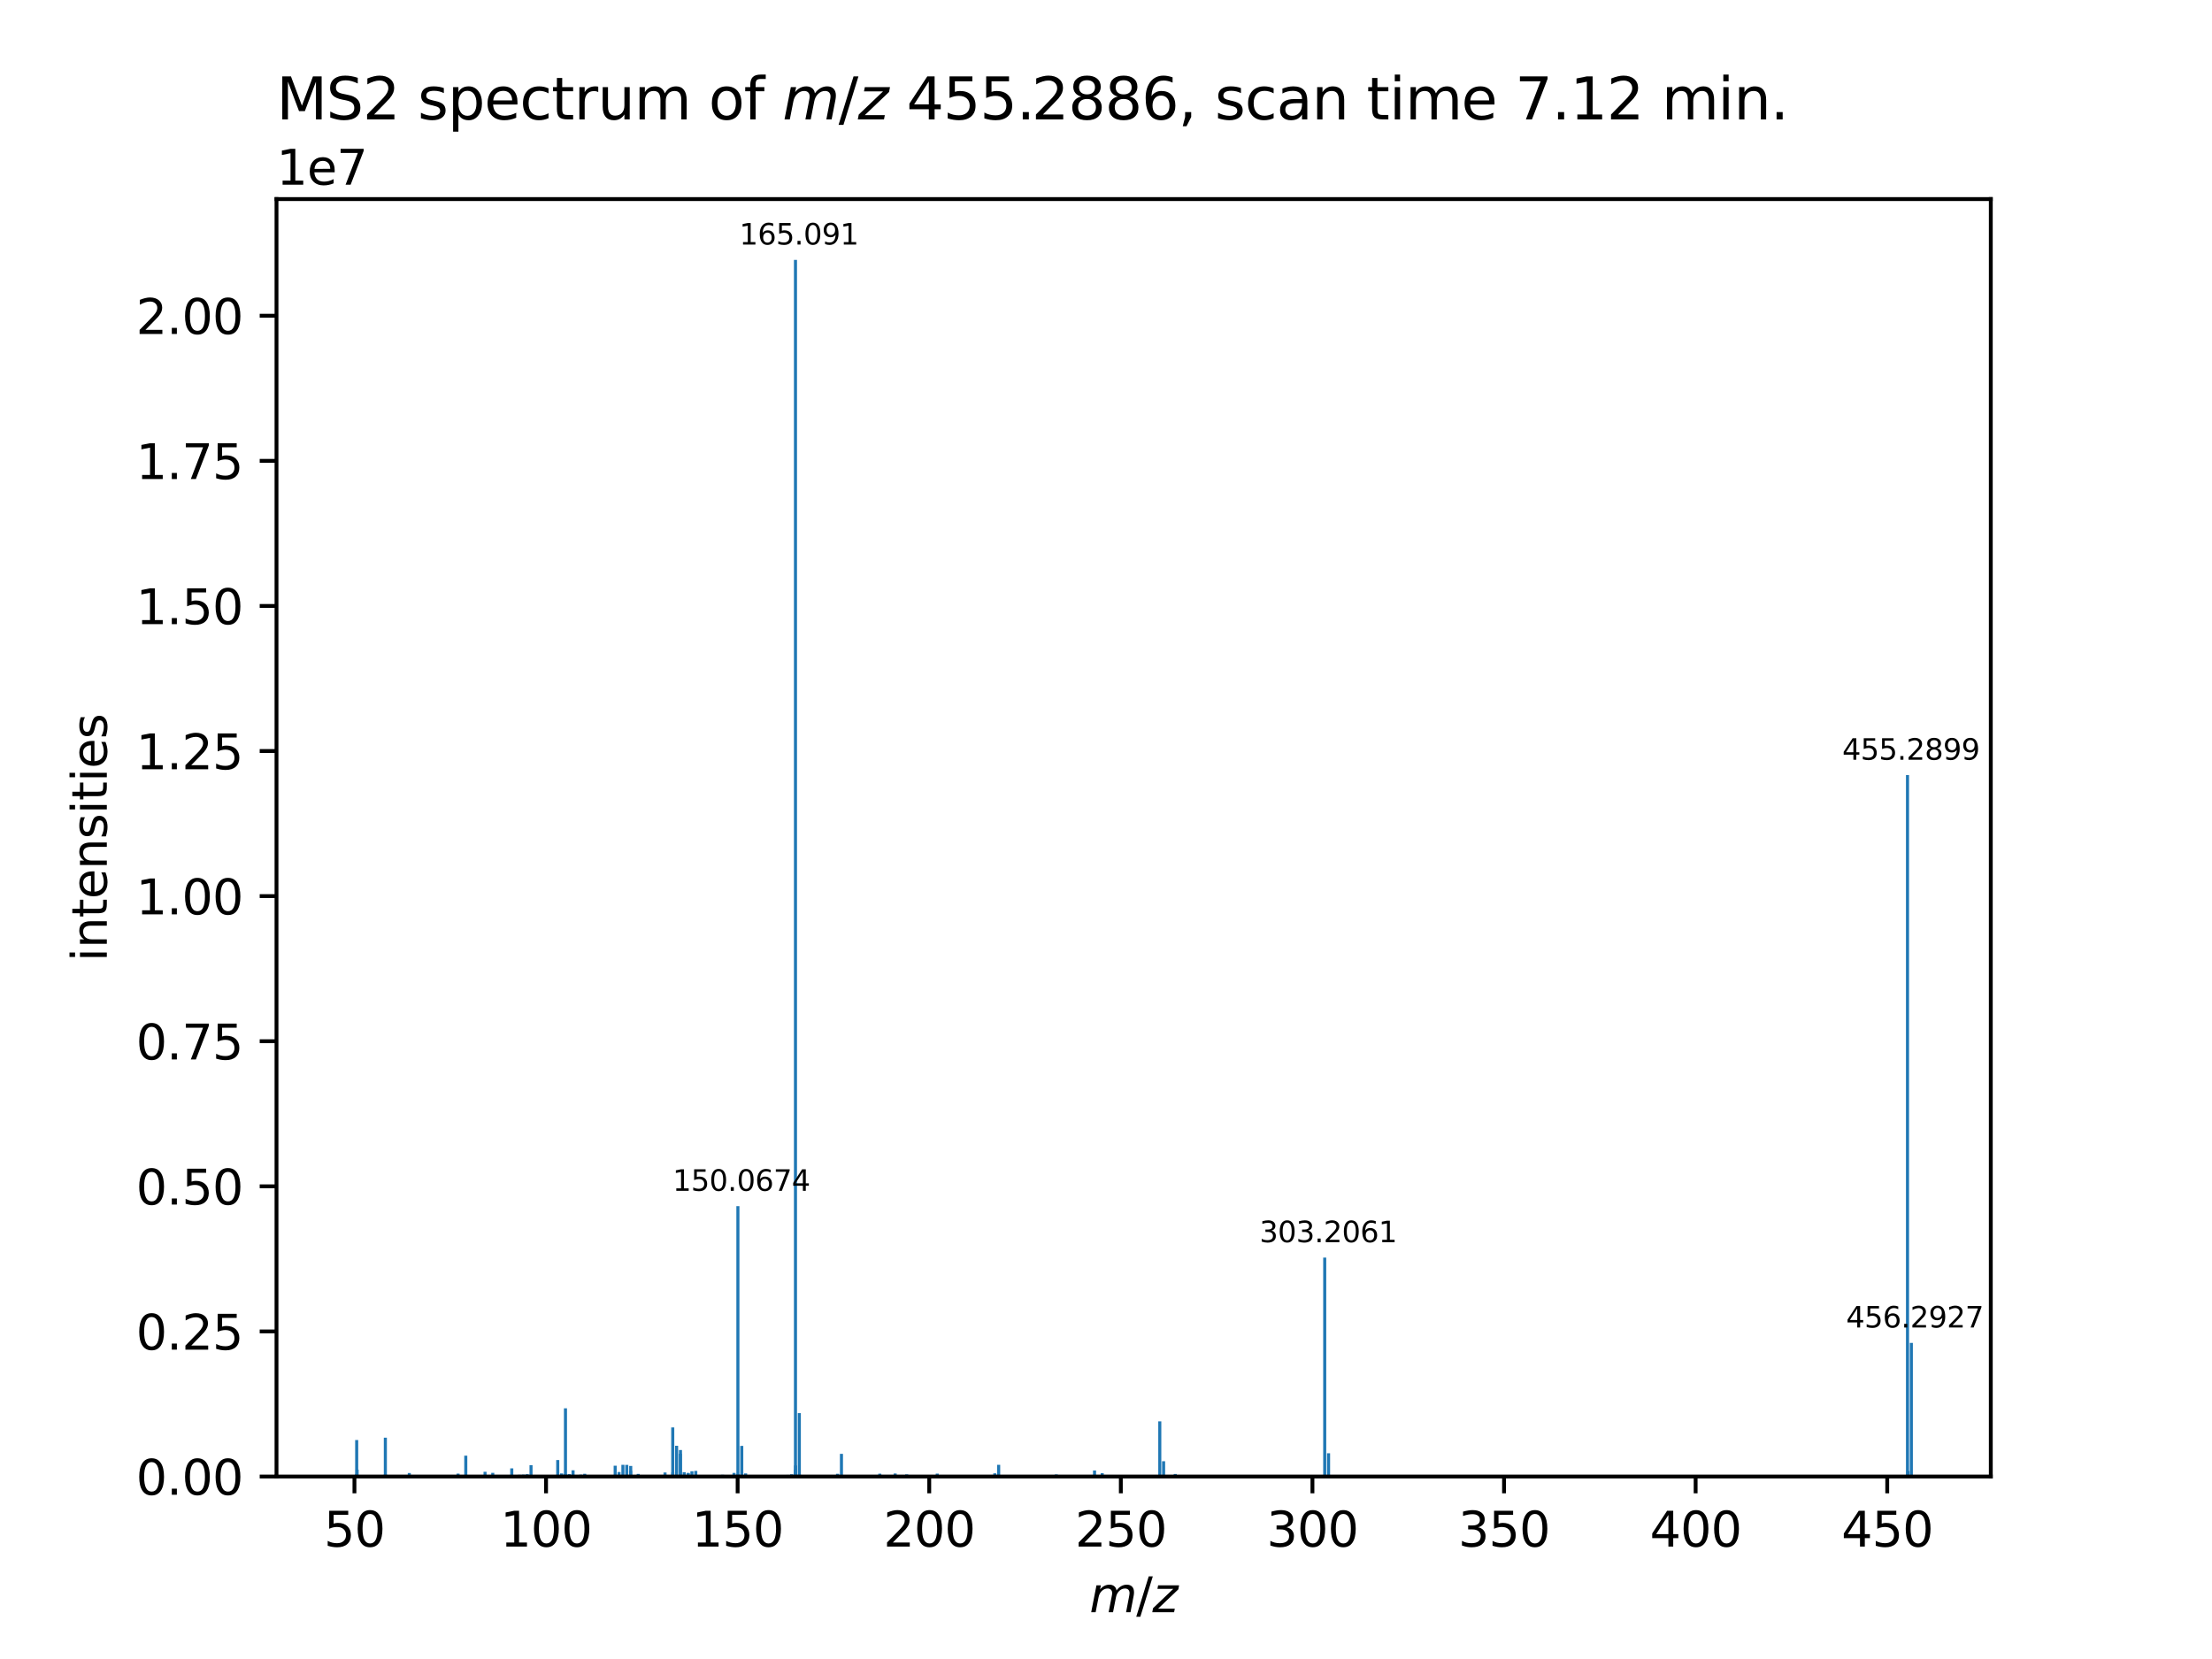 <?xml version="1.0" encoding="utf-8" standalone="no"?>
<!DOCTYPE svg PUBLIC "-//W3C//DTD SVG 1.1//EN"
  "http://www.w3.org/Graphics/SVG/1.1/DTD/svg11.dtd">
<svg xmlns:xlink="http://www.w3.org/1999/xlink" width="460.8pt" height="345.6pt" viewBox="0 0 460.8 345.6" xmlns="http://www.w3.org/2000/svg" version="1.1">
 <defs>
  <style type="text/css">*{stroke-linejoin: round; stroke-linecap: butt}</style>
 </defs>
 <g id="figure_1">
  <g id="patch_1">
   <path d="M 0 345.6 
L 460.8 345.6 
L 460.8 0 
L 0 0 
z
" style="fill: #ffffff"/>
  </g>
  <g id="axes_1">
   <g id="patch_2">
    <path d="M 57.6 307.584 
L 414.72 307.584 
L 414.72 41.472 
L 57.6 41.472 
z
" style="fill: #ffffff"/>
   </g>
   <g id="patch_3">
    <path d="M 73.833 307.584 
L 74.471 307.584 
L 74.471 307.426 
L 73.833 307.426 
z
" clip-path="url(#pb593b4d263)" style="fill: #1f77b4"/>
   </g>
   <g id="patch_4">
    <path d="M 73.984 307.584 
L 74.623 307.584 
L 74.623 307.039 
L 73.984 307.039 
z
" clip-path="url(#pb593b4d263)" style="fill: #1f77b4"/>
   </g>
   <g id="patch_5">
    <path d="M 73.986 307.584 
L 74.625 307.584 
L 74.625 299.986 
L 73.986 299.986 
z
" clip-path="url(#pb593b4d263)" style="fill: #1f77b4"/>
   </g>
   <g id="patch_6">
    <path d="M 74.075 307.584 
L 74.714 307.584 
L 74.714 306.152 
L 74.075 306.152 
z
" clip-path="url(#pb593b4d263)" style="fill: #1f77b4"/>
   </g>
   <g id="patch_7">
    <path d="M 74.335 307.584 
L 74.974 307.584 
L 74.974 307.388 
L 74.335 307.388 
z
" clip-path="url(#pb593b4d263)" style="fill: #1f77b4"/>
   </g>
   <g id="patch_8">
    <path d="M 75.944 307.584 
L 76.582 307.584 
L 76.582 307.42 
L 75.944 307.42 
z
" clip-path="url(#pb593b4d263)" style="fill: #1f77b4"/>
   </g>
   <g id="patch_9">
    <path d="M 77.137 307.584 
L 77.775 307.584 
L 77.775 307.446 
L 77.137 307.446 
z
" clip-path="url(#pb593b4d263)" style="fill: #1f77b4"/>
   </g>
   <g id="patch_10">
    <path d="M 77.238 307.584 
L 77.877 307.584 
L 77.877 307.33 
L 77.238 307.33 
z
" clip-path="url(#pb593b4d263)" style="fill: #1f77b4"/>
   </g>
   <g id="patch_11">
    <path d="M 77.524 307.584 
L 78.162 307.584 
L 78.162 307.373 
L 77.524 307.373 
z
" clip-path="url(#pb593b4d263)" style="fill: #1f77b4"/>
   </g>
   <g id="patch_12">
    <path d="M 79.954 307.584 
L 80.593 307.584 
L 80.593 307.166 
L 79.954 307.166 
z
" clip-path="url(#pb593b4d263)" style="fill: #1f77b4"/>
   </g>
   <g id="patch_13">
    <path d="M 79.956 307.584 
L 80.595 307.584 
L 80.595 299.499 
L 79.956 299.499 
z
" clip-path="url(#pb593b4d263)" style="fill: #1f77b4"/>
   </g>
   <g id="patch_14">
    <path d="M 84.83 307.584 
L 85.469 307.584 
L 85.469 307.407 
L 84.83 307.407 
z
" clip-path="url(#pb593b4d263)" style="fill: #1f77b4"/>
   </g>
   <g id="patch_15">
    <path d="M 84.941 307.584 
L 85.58 307.584 
L 85.58 307.378 
L 84.941 307.378 
z
" clip-path="url(#pb593b4d263)" style="fill: #1f77b4"/>
   </g>
   <g id="patch_16">
    <path d="M 84.944 307.584 
L 85.583 307.584 
L 85.583 306.861 
L 84.944 306.861 
z
" clip-path="url(#pb593b4d263)" style="fill: #1f77b4"/>
   </g>
   <g id="patch_17">
    <path d="M 87.132 307.584 
L 87.771 307.584 
L 87.771 307.369 
L 87.132 307.369 
z
" clip-path="url(#pb593b4d263)" style="fill: #1f77b4"/>
   </g>
   <g id="patch_18">
    <path d="M 95.102 307.584 
L 95.741 307.584 
L 95.741 306.977 
L 95.102 306.977 
z
" clip-path="url(#pb593b4d263)" style="fill: #1f77b4"/>
   </g>
   <g id="patch_19">
    <path d="M 96.711 307.584 
L 97.35 307.584 
L 97.35 303.245 
L 96.711 303.245 
z
" clip-path="url(#pb593b4d263)" style="fill: #1f77b4"/>
   </g>
   <g id="patch_20">
    <path d="M 100.724 307.584 
L 101.362 307.584 
L 101.362 306.593 
L 100.724 306.593 
z
" clip-path="url(#pb593b4d263)" style="fill: #1f77b4"/>
   </g>
   <g id="patch_21">
    <path d="M 102.333 307.584 
L 102.971 307.584 
L 102.971 306.822 
L 102.333 306.822 
z
" clip-path="url(#pb593b4d263)" style="fill: #1f77b4"/>
   </g>
   <g id="patch_22">
    <path d="M 104.873 307.584 
L 105.512 307.584 
L 105.512 307.356 
L 104.873 307.356 
z
" clip-path="url(#pb593b4d263)" style="fill: #1f77b4"/>
   </g>
   <g id="patch_23">
    <path d="M 106.29 307.584 
L 106.929 307.584 
L 106.929 305.891 
L 106.29 305.891 
z
" clip-path="url(#pb593b4d263)" style="fill: #1f77b4"/>
   </g>
   <g id="patch_24">
    <path d="M 107.659 307.584 
L 108.298 307.584 
L 108.298 307.365 
L 107.659 307.365 
z
" clip-path="url(#pb593b4d263)" style="fill: #1f77b4"/>
   </g>
   <g id="patch_25">
    <path d="M 107.899 307.584 
L 108.538 307.584 
L 108.538 307.229 
L 107.899 307.229 
z
" clip-path="url(#pb593b4d263)" style="fill: #1f77b4"/>
   </g>
   <g id="patch_26">
    <path d="M 108.694 307.584 
L 109.332 307.584 
L 109.332 307.184 
L 108.694 307.184 
z
" clip-path="url(#pb593b4d263)" style="fill: #1f77b4"/>
   </g>
   <g id="patch_27">
    <path d="M 109.508 307.584 
L 110.147 307.584 
L 110.147 307.097 
L 109.508 307.097 
z
" clip-path="url(#pb593b4d263)" style="fill: #1f77b4"/>
   </g>
   <g id="patch_28">
    <path d="M 110.303 307.584 
L 110.941 307.584 
L 110.941 305.226 
L 110.303 305.226 
z
" clip-path="url(#pb593b4d263)" style="fill: #1f77b4"/>
   </g>
   <g id="patch_29">
    <path d="M 115.869 307.584 
L 116.508 307.584 
L 116.508 304.155 
L 115.869 304.155 
z
" clip-path="url(#pb593b4d263)" style="fill: #1f77b4"/>
   </g>
   <g id="patch_30">
    <path d="M 116.674 307.584 
L 117.312 307.584 
L 117.312 306.942 
L 116.674 306.942 
z
" clip-path="url(#pb593b4d263)" style="fill: #1f77b4"/>
   </g>
   <g id="patch_31">
    <path d="M 117.458 307.584 
L 118.097 307.584 
L 118.097 307.072 
L 117.458 307.072 
z
" clip-path="url(#pb593b4d263)" style="fill: #1f77b4"/>
   </g>
   <g id="patch_32">
    <path d="M 117.478 307.584 
L 118.117 307.584 
L 118.117 293.375 
L 117.478 293.375 
z
" clip-path="url(#pb593b4d263)" style="fill: #1f77b4"/>
   </g>
   <g id="patch_33">
    <path d="M 117.483 307.584 
L 118.122 307.584 
L 118.122 307.346 
L 117.483 307.346 
z
" clip-path="url(#pb593b4d263)" style="fill: #1f77b4"/>
   </g>
   <g id="patch_34">
    <path d="M 118.126 307.584 
L 118.764 307.584 
L 118.764 307.387 
L 118.126 307.387 
z
" clip-path="url(#pb593b4d263)" style="fill: #1f77b4"/>
   </g>
   <g id="patch_35">
    <path d="M 118.279 307.584 
L 118.918 307.584 
L 118.918 307.089 
L 118.279 307.089 
z
" clip-path="url(#pb593b4d263)" style="fill: #1f77b4"/>
   </g>
   <g id="patch_36">
    <path d="M 119.058 307.584 
L 119.697 307.584 
L 119.697 306.291 
L 119.058 306.291 
z
" clip-path="url(#pb593b4d263)" style="fill: #1f77b4"/>
   </g>
   <g id="patch_37">
    <path d="M 119.087 307.584 
L 119.726 307.584 
L 119.726 307.247 
L 119.087 307.247 
z
" clip-path="url(#pb593b4d263)" style="fill: #1f77b4"/>
   </g>
   <g id="patch_38">
    <path d="M 119.882 307.584 
L 120.521 307.584 
L 120.521 307.33 
L 119.882 307.33 
z
" clip-path="url(#pb593b4d263)" style="fill: #1f77b4"/>
   </g>
   <g id="patch_39">
    <path d="M 120.667 307.584 
L 121.306 307.584 
L 121.306 307.204 
L 120.667 307.204 
z
" clip-path="url(#pb593b4d263)" style="fill: #1f77b4"/>
   </g>
   <g id="patch_40">
    <path d="M 121.491 307.584 
L 122.13 307.584 
L 122.13 307.014 
L 121.491 307.014 
z
" clip-path="url(#pb593b4d263)" style="fill: #1f77b4"/>
   </g>
   <g id="patch_41">
    <path d="M 125.448 307.584 
L 126.087 307.584 
L 126.087 307.328 
L 125.448 307.328 
z
" clip-path="url(#pb593b4d263)" style="fill: #1f77b4"/>
   </g>
   <g id="patch_42">
    <path d="M 127.833 307.584 
L 128.472 307.584 
L 128.472 305.335 
L 127.833 305.335 
z
" clip-path="url(#pb593b4d263)" style="fill: #1f77b4"/>
   </g>
   <g id="patch_43">
    <path d="M 128.638 307.584 
L 129.276 307.584 
L 129.276 306.653 
L 128.638 306.653 
z
" clip-path="url(#pb593b4d263)" style="fill: #1f77b4"/>
   </g>
   <g id="patch_44">
    <path d="M 129.442 307.584 
L 130.081 307.584 
L 130.081 305.149 
L 129.442 305.149 
z
" clip-path="url(#pb593b4d263)" style="fill: #1f77b4"/>
   </g>
   <g id="patch_45">
    <path d="M 130.246 307.584 
L 130.885 307.584 
L 130.885 305.163 
L 130.246 305.163 
z
" clip-path="url(#pb593b4d263)" style="fill: #1f77b4"/>
   </g>
   <g id="patch_46">
    <path d="M 131.051 307.584 
L 131.69 307.584 
L 131.69 306.399 
L 131.051 306.399 
z
" clip-path="url(#pb593b4d263)" style="fill: #1f77b4"/>
   </g>
   <g id="patch_47">
    <path d="M 131.07 307.584 
L 131.709 307.584 
L 131.709 305.386 
L 131.07 305.386 
z
" clip-path="url(#pb593b4d263)" style="fill: #1f77b4"/>
   </g>
   <g id="patch_48">
    <path d="M 132.631 307.584 
L 133.27 307.584 
L 133.27 307.038 
L 132.631 307.038 
z
" clip-path="url(#pb593b4d263)" style="fill: #1f77b4"/>
   </g>
   <g id="patch_49">
    <path d="M 138.217 307.584 
L 138.855 307.584 
L 138.855 306.751 
L 138.217 306.751 
z
" clip-path="url(#pb593b4d263)" style="fill: #1f77b4"/>
   </g>
   <g id="patch_50">
    <path d="M 139.826 307.584 
L 140.464 307.584 
L 140.464 297.362 
L 139.826 297.362 
z
" clip-path="url(#pb593b4d263)" style="fill: #1f77b4"/>
   </g>
   <g id="patch_51">
    <path d="M 139.834 307.584 
L 140.473 307.584 
L 140.473 306.748 
L 139.834 306.748 
z
" clip-path="url(#pb593b4d263)" style="fill: #1f77b4"/>
   </g>
   <g id="patch_52">
    <path d="M 140.63 307.584 
L 141.269 307.584 
L 141.269 301.176 
L 140.63 301.176 
z
" clip-path="url(#pb593b4d263)" style="fill: #1f77b4"/>
   </g>
   <g id="patch_53">
    <path d="M 141.405 307.584 
L 142.044 307.584 
L 142.044 302.84 
L 141.405 302.84 
z
" clip-path="url(#pb593b4d263)" style="fill: #1f77b4"/>
   </g>
   <g id="patch_54">
    <path d="M 141.434 307.584 
L 142.073 307.584 
L 142.073 302.059 
L 141.434 302.059 
z
" clip-path="url(#pb593b4d263)" style="fill: #1f77b4"/>
   </g>
   <g id="patch_55">
    <path d="M 142.209 307.584 
L 142.848 307.584 
L 142.848 306.679 
L 142.209 306.679 
z
" clip-path="url(#pb593b4d263)" style="fill: #1f77b4"/>
   </g>
   <g id="patch_56">
    <path d="M 142.235 307.584 
L 142.874 307.584 
L 142.874 307.374 
L 142.235 307.374 
z
" clip-path="url(#pb593b4d263)" style="fill: #1f77b4"/>
   </g>
   <g id="patch_57">
    <path d="M 143.015 307.584 
L 143.653 307.584 
L 143.653 306.842 
L 143.015 306.842 
z
" clip-path="url(#pb593b4d263)" style="fill: #1f77b4"/>
   </g>
   <g id="patch_58">
    <path d="M 143.043 307.584 
L 143.682 307.584 
L 143.682 306.875 
L 143.043 306.875 
z
" clip-path="url(#pb593b4d263)" style="fill: #1f77b4"/>
   </g>
   <g id="patch_59">
    <path d="M 143.819 307.584 
L 144.458 307.584 
L 144.458 306.492 
L 143.819 306.492 
z
" clip-path="url(#pb593b4d263)" style="fill: #1f77b4"/>
   </g>
   <g id="patch_60">
    <path d="M 144.624 307.584 
L 145.262 307.584 
L 145.262 306.416 
L 144.624 306.416 
z
" clip-path="url(#pb593b4d263)" style="fill: #1f77b4"/>
   </g>
   <g id="patch_61">
    <path d="M 148.62 307.584 
L 149.259 307.584 
L 149.259 307.383 
L 148.62 307.383 
z
" clip-path="url(#pb593b4d263)" style="fill: #1f77b4"/>
   </g>
   <g id="patch_62">
    <path d="M 150.209 307.584 
L 150.848 307.584 
L 150.848 307.219 
L 150.209 307.219 
z
" clip-path="url(#pb593b4d263)" style="fill: #1f77b4"/>
   </g>
   <g id="patch_63">
    <path d="M 152.594 307.584 
L 153.232 307.584 
L 153.232 306.834 
L 152.594 306.834 
z
" clip-path="url(#pb593b4d263)" style="fill: #1f77b4"/>
   </g>
   <g id="patch_64">
    <path d="M 153.398 307.584 
L 154.037 307.584 
L 154.037 251.27 
L 153.398 251.27 
z
" clip-path="url(#pb593b4d263)" style="fill: #1f77b4"/>
   </g>
   <g id="patch_65">
    <path d="M 153.418 307.584 
L 154.057 307.584 
L 154.057 307.062 
L 153.418 307.062 
z
" clip-path="url(#pb593b4d263)" style="fill: #1f77b4"/>
   </g>
   <g id="patch_66">
    <path d="M 154.203 307.584 
L 154.841 307.584 
L 154.841 301.202 
L 154.203 301.202 
z
" clip-path="url(#pb593b4d263)" style="fill: #1f77b4"/>
   </g>
   <g id="patch_67">
    <path d="M 155.006 307.584 
L 155.645 307.584 
L 155.645 306.942 
L 155.006 306.942 
z
" clip-path="url(#pb593b4d263)" style="fill: #1f77b4"/>
   </g>
   <g id="patch_68">
    <path d="M 157.121 307.584 
L 157.76 307.584 
L 157.76 307.374 
L 157.121 307.374 
z
" clip-path="url(#pb593b4d263)" style="fill: #1f77b4"/>
   </g>
   <g id="patch_69">
    <path d="M 160.593 307.584 
L 161.231 307.584 
L 161.231 307.355 
L 160.593 307.355 
z
" clip-path="url(#pb593b4d263)" style="fill: #1f77b4"/>
   </g>
   <g id="patch_70">
    <path d="M 163.782 307.584 
L 164.421 307.584 
L 164.421 307.244 
L 163.782 307.244 
z
" clip-path="url(#pb593b4d263)" style="fill: #1f77b4"/>
   </g>
   <g id="patch_71">
    <path d="M 164.586 307.584 
L 165.225 307.584 
L 165.225 307.124 
L 164.586 307.124 
z
" clip-path="url(#pb593b4d263)" style="fill: #1f77b4"/>
   </g>
   <g id="patch_72">
    <path d="M 165.368 307.584 
L 166.007 307.584 
L 166.007 306.637 
L 165.368 306.637 
z
" clip-path="url(#pb593b4d263)" style="fill: #1f77b4"/>
   </g>
   <g id="patch_73">
    <path d="M 165.373 307.584 
L 166.012 307.584 
L 166.012 306.166 
L 165.373 306.166 
z
" clip-path="url(#pb593b4d263)" style="fill: #1f77b4"/>
   </g>
   <g id="patch_74">
    <path d="M 165.391 307.584 
L 166.03 307.584 
L 166.03 54.144 
L 165.391 54.144 
z
" clip-path="url(#pb593b4d263)" style="fill: #1f77b4"/>
   </g>
   <g id="patch_75">
    <path d="M 165.41 307.584 
L 166.049 307.584 
L 166.049 306.857 
L 165.41 306.857 
z
" clip-path="url(#pb593b4d263)" style="fill: #1f77b4"/>
   </g>
   <g id="patch_76">
    <path d="M 165.415 307.584 
L 166.053 307.584 
L 166.053 305.282 
L 165.415 305.282 
z
" clip-path="url(#pb593b4d263)" style="fill: #1f77b4"/>
   </g>
   <g id="patch_77">
    <path d="M 166.192 307.584 
L 166.831 307.584 
L 166.831 294.366 
L 166.192 294.366 
z
" clip-path="url(#pb593b4d263)" style="fill: #1f77b4"/>
   </g>
   <g id="patch_78">
    <path d="M 166.204 307.584 
L 166.842 307.584 
L 166.842 307.193 
L 166.204 307.193 
z
" clip-path="url(#pb593b4d263)" style="fill: #1f77b4"/>
   </g>
   <g id="patch_79">
    <path d="M 173.362 307.584 
L 174 307.584 
L 174 307.321 
L 173.362 307.321 
z
" clip-path="url(#pb593b4d263)" style="fill: #1f77b4"/>
   </g>
   <g id="patch_80">
    <path d="M 174.156 307.584 
L 174.795 307.584 
L 174.795 307.013 
L 174.156 307.013 
z
" clip-path="url(#pb593b4d263)" style="fill: #1f77b4"/>
   </g>
   <g id="patch_81">
    <path d="M 174.97 307.584 
L 175.609 307.584 
L 175.609 302.867 
L 174.97 302.867 
z
" clip-path="url(#pb593b4d263)" style="fill: #1f77b4"/>
   </g>
   <g id="patch_82">
    <path d="M 182.155 307.584 
L 182.794 307.584 
L 182.794 307.308 
L 182.155 307.308 
z
" clip-path="url(#pb593b4d263)" style="fill: #1f77b4"/>
   </g>
   <g id="patch_83">
    <path d="M 182.959 307.584 
L 183.598 307.584 
L 183.598 306.994 
L 182.959 306.994 
z
" clip-path="url(#pb593b4d263)" style="fill: #1f77b4"/>
   </g>
   <g id="patch_84">
    <path d="M 185.343 307.584 
L 185.982 307.584 
L 185.982 307.301 
L 185.343 307.301 
z
" clip-path="url(#pb593b4d263)" style="fill: #1f77b4"/>
   </g>
   <g id="patch_85">
    <path d="M 186.158 307.584 
L 186.797 307.584 
L 186.797 306.952 
L 186.158 306.952 
z
" clip-path="url(#pb593b4d263)" style="fill: #1f77b4"/>
   </g>
   <g id="patch_86">
    <path d="M 187.135 307.584 
L 187.773 307.584 
L 187.773 307.366 
L 187.135 307.366 
z
" clip-path="url(#pb593b4d263)" style="fill: #1f77b4"/>
   </g>
   <g id="patch_87">
    <path d="M 188.562 307.584 
L 189.2 307.584 
L 189.2 307.143 
L 188.562 307.143 
z
" clip-path="url(#pb593b4d263)" style="fill: #1f77b4"/>
   </g>
   <g id="patch_88">
    <path d="M 194.129 307.584 
L 194.767 307.584 
L 194.767 307.302 
L 194.129 307.302 
z
" clip-path="url(#pb593b4d263)" style="fill: #1f77b4"/>
   </g>
   <g id="patch_89">
    <path d="M 194.923 307.584 
L 195.561 307.584 
L 195.561 306.978 
L 194.923 306.978 
z
" clip-path="url(#pb593b4d263)" style="fill: #1f77b4"/>
   </g>
   <g id="patch_90">
    <path d="M 202.932 307.584 
L 203.571 307.584 
L 203.571 307.293 
L 202.932 307.293 
z
" clip-path="url(#pb593b4d263)" style="fill: #1f77b4"/>
   </g>
   <g id="patch_91">
    <path d="M 204.532 307.584 
L 205.17 307.584 
L 205.17 307.338 
L 204.532 307.338 
z
" clip-path="url(#pb593b4d263)" style="fill: #1f77b4"/>
   </g>
   <g id="patch_92">
    <path d="M 206.916 307.584 
L 207.555 307.584 
L 207.555 306.916 
L 206.916 306.916 
z
" clip-path="url(#pb593b4d263)" style="fill: #1f77b4"/>
   </g>
   <g id="patch_93">
    <path d="M 207.72 307.584 
L 208.359 307.584 
L 208.359 305.146 
L 207.72 305.146 
z
" clip-path="url(#pb593b4d263)" style="fill: #1f77b4"/>
   </g>
   <g id="patch_94">
    <path d="M 219.723 307.584 
L 220.361 307.584 
L 220.361 307.147 
L 219.723 307.147 
z
" clip-path="url(#pb593b4d263)" style="fill: #1f77b4"/>
   </g>
   <g id="patch_95">
    <path d="M 227.694 307.584 
L 228.333 307.584 
L 228.333 306.322 
L 227.694 306.322 
z
" clip-path="url(#pb593b4d263)" style="fill: #1f77b4"/>
   </g>
   <g id="patch_96">
    <path d="M 229.293 307.584 
L 229.931 307.584 
L 229.931 306.889 
L 229.293 306.889 
z
" clip-path="url(#pb593b4d263)" style="fill: #1f77b4"/>
   </g>
   <g id="patch_97">
    <path d="M 241.285 307.584 
L 241.924 307.584 
L 241.924 296.095 
L 241.285 296.095 
z
" clip-path="url(#pb593b4d263)" style="fill: #1f77b4"/>
   </g>
   <g id="patch_98">
    <path d="M 241.308 307.584 
L 241.946 307.584 
L 241.946 307.285 
L 241.308 307.285 
z
" clip-path="url(#pb593b4d263)" style="fill: #1f77b4"/>
   </g>
   <g id="patch_99">
    <path d="M 241.777 307.584 
L 242.415 307.584 
L 242.415 307.299 
L 241.777 307.299 
z
" clip-path="url(#pb593b4d263)" style="fill: #1f77b4"/>
   </g>
   <g id="patch_100">
    <path d="M 242.08 307.584 
L 242.719 307.584 
L 242.719 304.393 
L 242.08 304.393 
z
" clip-path="url(#pb593b4d263)" style="fill: #1f77b4"/>
   </g>
   <g id="patch_101">
    <path d="M 242.88 307.584 
L 243.519 307.584 
L 243.519 307.321 
L 242.88 307.321 
z
" clip-path="url(#pb593b4d263)" style="fill: #1f77b4"/>
   </g>
   <g id="patch_102">
    <path d="M 244.504 307.584 
L 245.142 307.584 
L 245.142 307.051 
L 244.504 307.051 
z
" clip-path="url(#pb593b4d263)" style="fill: #1f77b4"/>
   </g>
   <g id="patch_103">
    <path d="M 247.693 307.584 
L 248.332 307.584 
L 248.332 307.349 
L 247.693 307.349 
z
" clip-path="url(#pb593b4d263)" style="fill: #1f77b4"/>
   </g>
   <g id="patch_104">
    <path d="M 275.644 307.584 
L 276.283 307.584 
L 276.283 261.98 
L 275.644 261.98 
z
" clip-path="url(#pb593b4d263)" style="fill: #1f77b4"/>
   </g>
   <g id="patch_105">
    <path d="M 276.445 307.584 
L 277.083 307.584 
L 277.083 302.737 
L 276.445 302.737 
z
" clip-path="url(#pb593b4d263)" style="fill: #1f77b4"/>
   </g>
   <g id="patch_106">
    <path d="M 397.048 307.584 
L 397.687 307.584 
L 397.687 161.47 
L 397.048 161.47 
z
" clip-path="url(#pb593b4d263)" style="fill: #1f77b4"/>
   </g>
   <g id="patch_107">
    <path d="M 397.155 307.584 
L 397.793 307.584 
L 397.793 306.443 
L 397.155 306.443 
z
" clip-path="url(#pb593b4d263)" style="fill: #1f77b4"/>
   </g>
   <g id="patch_108">
    <path d="M 397.849 307.584 
L 398.487 307.584 
L 398.487 279.752 
L 397.849 279.752 
z
" clip-path="url(#pb593b4d263)" style="fill: #1f77b4"/>
   </g>
   <g id="matplotlib.axis_1">
    <g id="xtick_1">
     <g id="line2d_1">
      <defs>
       <path id="m50dd993be1" d="M 0 0 
L 0 3.5 
" style="stroke: #000000; stroke-width: 0.8"/>
      </defs>
      <g>
       <use xlink:href="#m50dd993be1" x="73.837" y="307.584" style="stroke: #000000; stroke-width: 0.8"/>
      </g>
     </g>
     <g id="text_1">
      <!-- 50 -->
      <g transform="translate(67.474 322.182) scale(0.1 -0.1)">
       <defs>
        <path id="DejaVuSans-35" d="M 691 4666 
L 3169 4666 
L 3169 4134 
L 1269 4134 
L 1269 2991 
Q 1406 3038 1543 3061 
Q 1681 3084 1819 3084 
Q 2600 3084 3056 2656 
Q 3513 2228 3513 1497 
Q 3513 744 3044 326 
Q 2575 -91 1722 -91 
Q 1428 -91 1123 -41 
Q 819 9 494 109 
L 494 744 
Q 775 591 1075 516 
Q 1375 441 1709 441 
Q 2250 441 2565 725 
Q 2881 1009 2881 1497 
Q 2881 1984 2565 2268 
Q 2250 2553 1709 2553 
Q 1456 2553 1204 2497 
Q 953 2441 691 2322 
L 691 4666 
z
" transform="scale(0.016)"/>
        <path id="DejaVuSans-30" d="M 2034 4250 
Q 1547 4250 1301 3770 
Q 1056 3291 1056 2328 
Q 1056 1369 1301 889 
Q 1547 409 2034 409 
Q 2525 409 2770 889 
Q 3016 1369 3016 2328 
Q 3016 3291 2770 3770 
Q 2525 4250 2034 4250 
z
M 2034 4750 
Q 2819 4750 3233 4129 
Q 3647 3509 3647 2328 
Q 3647 1150 3233 529 
Q 2819 -91 2034 -91 
Q 1250 -91 836 529 
Q 422 1150 422 2328 
Q 422 3509 836 4129 
Q 1250 4750 2034 4750 
z
" transform="scale(0.016)"/>
       </defs>
       <use xlink:href="#DejaVuSans-35"/>
       <use xlink:href="#DejaVuSans-30" x="63.623"/>
      </g>
     </g>
    </g>
    <g id="xtick_2">
     <g id="line2d_2">
      <g>
       <use xlink:href="#m50dd993be1" x="113.75" y="307.584" style="stroke: #000000; stroke-width: 0.8"/>
      </g>
     </g>
     <g id="text_2">
      <!-- 100 -->
      <g transform="translate(104.207 322.182) scale(0.1 -0.1)">
       <defs>
        <path id="DejaVuSans-31" d="M 794 531 
L 1825 531 
L 1825 4091 
L 703 3866 
L 703 4441 
L 1819 4666 
L 2450 4666 
L 2450 531 
L 3481 531 
L 3481 0 
L 794 0 
L 794 531 
z
" transform="scale(0.016)"/>
       </defs>
       <use xlink:href="#DejaVuSans-31"/>
       <use xlink:href="#DejaVuSans-30" x="63.623"/>
       <use xlink:href="#DejaVuSans-30" x="127.246"/>
      </g>
     </g>
    </g>
    <g id="xtick_3">
     <g id="line2d_3">
      <g>
       <use xlink:href="#m50dd993be1" x="153.664" y="307.584" style="stroke: #000000; stroke-width: 0.8"/>
      </g>
     </g>
     <g id="text_3">
      <!-- 150 -->
      <g transform="translate(144.12 322.182) scale(0.1 -0.1)">
       <use xlink:href="#DejaVuSans-31"/>
       <use xlink:href="#DejaVuSans-35" x="63.623"/>
       <use xlink:href="#DejaVuSans-30" x="127.246"/>
      </g>
     </g>
    </g>
    <g id="xtick_4">
     <g id="line2d_4">
      <g>
       <use xlink:href="#m50dd993be1" x="193.577" y="307.584" style="stroke: #000000; stroke-width: 0.8"/>
      </g>
     </g>
     <g id="text_4">
      <!-- 200 -->
      <g transform="translate(184.034 322.182) scale(0.1 -0.1)">
       <defs>
        <path id="DejaVuSans-32" d="M 1228 531 
L 3431 531 
L 3431 0 
L 469 0 
L 469 531 
Q 828 903 1448 1529 
Q 2069 2156 2228 2338 
Q 2531 2678 2651 2914 
Q 2772 3150 2772 3378 
Q 2772 3750 2511 3984 
Q 2250 4219 1831 4219 
Q 1534 4219 1204 4116 
Q 875 4013 500 3803 
L 500 4441 
Q 881 4594 1212 4672 
Q 1544 4750 1819 4750 
Q 2544 4750 2975 4387 
Q 3406 4025 3406 3419 
Q 3406 3131 3298 2873 
Q 3191 2616 2906 2266 
Q 2828 2175 2409 1742 
Q 1991 1309 1228 531 
z
" transform="scale(0.016)"/>
       </defs>
       <use xlink:href="#DejaVuSans-32"/>
       <use xlink:href="#DejaVuSans-30" x="63.623"/>
       <use xlink:href="#DejaVuSans-30" x="127.246"/>
      </g>
     </g>
    </g>
    <g id="xtick_5">
     <g id="line2d_5">
      <g>
       <use xlink:href="#m50dd993be1" x="233.491" y="307.584" style="stroke: #000000; stroke-width: 0.8"/>
      </g>
     </g>
     <g id="text_5">
      <!-- 250 -->
      <g transform="translate(223.947 322.182) scale(0.1 -0.1)">
       <use xlink:href="#DejaVuSans-32"/>
       <use xlink:href="#DejaVuSans-35" x="63.623"/>
       <use xlink:href="#DejaVuSans-30" x="127.246"/>
      </g>
     </g>
    </g>
    <g id="xtick_6">
     <g id="line2d_6">
      <g>
       <use xlink:href="#m50dd993be1" x="273.404" y="307.584" style="stroke: #000000; stroke-width: 0.8"/>
      </g>
     </g>
     <g id="text_6">
      <!-- 300 -->
      <g transform="translate(263.86 322.182) scale(0.1 -0.1)">
       <defs>
        <path id="DejaVuSans-33" d="M 2597 2516 
Q 3050 2419 3304 2112 
Q 3559 1806 3559 1356 
Q 3559 666 3084 287 
Q 2609 -91 1734 -91 
Q 1441 -91 1130 -33 
Q 819 25 488 141 
L 488 750 
Q 750 597 1062 519 
Q 1375 441 1716 441 
Q 2309 441 2620 675 
Q 2931 909 2931 1356 
Q 2931 1769 2642 2001 
Q 2353 2234 1838 2234 
L 1294 2234 
L 1294 2753 
L 1863 2753 
Q 2328 2753 2575 2939 
Q 2822 3125 2822 3475 
Q 2822 3834 2567 4026 
Q 2313 4219 1838 4219 
Q 1578 4219 1281 4162 
Q 984 4106 628 3988 
L 628 4550 
Q 988 4650 1302 4700 
Q 1616 4750 1894 4750 
Q 2613 4750 3031 4423 
Q 3450 4097 3450 3541 
Q 3450 3153 3228 2886 
Q 3006 2619 2597 2516 
z
" transform="scale(0.016)"/>
       </defs>
       <use xlink:href="#DejaVuSans-33"/>
       <use xlink:href="#DejaVuSans-30" x="63.623"/>
       <use xlink:href="#DejaVuSans-30" x="127.246"/>
      </g>
     </g>
    </g>
    <g id="xtick_7">
     <g id="line2d_7">
      <g>
       <use xlink:href="#m50dd993be1" x="313.318" y="307.584" style="stroke: #000000; stroke-width: 0.8"/>
      </g>
     </g>
     <g id="text_7">
      <!-- 350 -->
      <g transform="translate(303.774 322.182) scale(0.1 -0.1)">
       <use xlink:href="#DejaVuSans-33"/>
       <use xlink:href="#DejaVuSans-35" x="63.623"/>
       <use xlink:href="#DejaVuSans-30" x="127.246"/>
      </g>
     </g>
    </g>
    <g id="xtick_8">
     <g id="line2d_8">
      <g>
       <use xlink:href="#m50dd993be1" x="353.231" y="307.584" style="stroke: #000000; stroke-width: 0.8"/>
      </g>
     </g>
     <g id="text_8">
      <!-- 400 -->
      <g transform="translate(343.687 322.182) scale(0.1 -0.1)">
       <defs>
        <path id="DejaVuSans-34" d="M 2419 4116 
L 825 1625 
L 2419 1625 
L 2419 4116 
z
M 2253 4666 
L 3047 4666 
L 3047 1625 
L 3713 1625 
L 3713 1100 
L 3047 1100 
L 3047 0 
L 2419 0 
L 2419 1100 
L 313 1100 
L 313 1709 
L 2253 4666 
z
" transform="scale(0.016)"/>
       </defs>
       <use xlink:href="#DejaVuSans-34"/>
       <use xlink:href="#DejaVuSans-30" x="63.623"/>
       <use xlink:href="#DejaVuSans-30" x="127.246"/>
      </g>
     </g>
    </g>
    <g id="xtick_9">
     <g id="line2d_9">
      <g>
       <use xlink:href="#m50dd993be1" x="393.145" y="307.584" style="stroke: #000000; stroke-width: 0.8"/>
      </g>
     </g>
     <g id="text_9">
      <!-- 450 -->
      <g transform="translate(383.601 322.182) scale(0.1 -0.1)">
       <use xlink:href="#DejaVuSans-34"/>
       <use xlink:href="#DejaVuSans-35" x="63.623"/>
       <use xlink:href="#DejaVuSans-30" x="127.246"/>
      </g>
     </g>
    </g>
    <g id="text_10">
     <!-- ${m/z}$ -->
     <g transform="translate(226.96 335.861) scale(0.1 -0.1)">
      <defs>
       <path id="DejaVuSans-Oblique-6d" d="M 5747 2113 
L 5338 0 
L 4763 0 
L 5166 2094 
Q 5191 2228 5203 2325 
Q 5216 2422 5216 2491 
Q 5216 2772 5059 2928 
Q 4903 3084 4622 3084 
Q 4203 3084 3875 2770 
Q 3547 2456 3450 1953 
L 3066 0 
L 2491 0 
L 2900 2094 
Q 2925 2209 2937 2307 
Q 2950 2406 2950 2484 
Q 2950 2769 2794 2926 
Q 2638 3084 2363 3084 
Q 1938 3084 1609 2770 
Q 1281 2456 1184 1953 
L 800 0 
L 225 0 
L 909 3500 
L 1484 3500 
L 1375 2956 
Q 1609 3263 1923 3423 
Q 2238 3584 2597 3584 
Q 2978 3584 3223 3384 
Q 3469 3184 3519 2828 
Q 3781 3197 4126 3390 
Q 4472 3584 4856 3584 
Q 5306 3584 5551 3325 
Q 5797 3066 5797 2591 
Q 5797 2488 5784 2364 
Q 5772 2241 5747 2113 
z
" transform="scale(0.016)"/>
       <path id="DejaVuSans-2f" d="M 1625 4666 
L 2156 4666 
L 531 -594 
L 0 -594 
L 1625 4666 
z
" transform="scale(0.016)"/>
       <path id="DejaVuSans-Oblique-7a" d="M 744 3500 
L 3475 3500 
L 3372 2975 
L 738 459 
L 2913 459 
L 2822 0 
L -19 0 
L 84 525 
L 2719 3041 
L 653 3041 
L 744 3500 
z
" transform="scale(0.016)"/>
      </defs>
      <use xlink:href="#DejaVuSans-Oblique-6d" transform="translate(0 0.094)"/>
      <use xlink:href="#DejaVuSans-2f" transform="translate(97.412 0.094)"/>
      <use xlink:href="#DejaVuSans-Oblique-7a" transform="translate(131.104 0.094)"/>
     </g>
    </g>
   </g>
   <g id="matplotlib.axis_2">
    <g id="ytick_1">
     <g id="line2d_10">
      <defs>
       <path id="m65b98b3501" d="M 0 0 
L -3.5 0 
" style="stroke: #000000; stroke-width: 0.8"/>
      </defs>
      <g>
       <use xlink:href="#m65b98b3501" x="57.6" y="307.584" style="stroke: #000000; stroke-width: 0.8"/>
      </g>
     </g>
     <g id="text_11">
      <!-- 0.00 -->
      <g transform="translate(28.334 311.383) scale(0.1 -0.1)">
       <defs>
        <path id="DejaVuSans-2e" d="M 684 794 
L 1344 794 
L 1344 0 
L 684 0 
L 684 794 
z
" transform="scale(0.016)"/>
       </defs>
       <use xlink:href="#DejaVuSans-30"/>
       <use xlink:href="#DejaVuSans-2e" x="63.623"/>
       <use xlink:href="#DejaVuSans-30" x="95.41"/>
       <use xlink:href="#DejaVuSans-30" x="159.033"/>
      </g>
     </g>
    </g>
    <g id="ytick_2">
     <g id="line2d_11">
      <g>
       <use xlink:href="#m65b98b3501" x="57.6" y="277.357" style="stroke: #000000; stroke-width: 0.8"/>
      </g>
     </g>
     <g id="text_12">
      <!-- 0.25 -->
      <g transform="translate(28.334 281.157) scale(0.1 -0.1)">
       <use xlink:href="#DejaVuSans-30"/>
       <use xlink:href="#DejaVuSans-2e" x="63.623"/>
       <use xlink:href="#DejaVuSans-32" x="95.41"/>
       <use xlink:href="#DejaVuSans-35" x="159.033"/>
      </g>
     </g>
    </g>
    <g id="ytick_3">
     <g id="line2d_12">
      <g>
       <use xlink:href="#m65b98b3501" x="57.6" y="247.131" style="stroke: #000000; stroke-width: 0.8"/>
      </g>
     </g>
     <g id="text_13">
      <!-- 0.50 -->
      <g transform="translate(28.334 250.93) scale(0.1 -0.1)">
       <use xlink:href="#DejaVuSans-30"/>
       <use xlink:href="#DejaVuSans-2e" x="63.623"/>
       <use xlink:href="#DejaVuSans-35" x="95.41"/>
       <use xlink:href="#DejaVuSans-30" x="159.033"/>
      </g>
     </g>
    </g>
    <g id="ytick_4">
     <g id="line2d_13">
      <g>
       <use xlink:href="#m65b98b3501" x="57.6" y="216.904" style="stroke: #000000; stroke-width: 0.8"/>
      </g>
     </g>
     <g id="text_14">
      <!-- 0.75 -->
      <g transform="translate(28.334 220.703) scale(0.1 -0.1)">
       <defs>
        <path id="DejaVuSans-37" d="M 525 4666 
L 3525 4666 
L 3525 4397 
L 1831 0 
L 1172 0 
L 2766 4134 
L 525 4134 
L 525 4666 
z
" transform="scale(0.016)"/>
       </defs>
       <use xlink:href="#DejaVuSans-30"/>
       <use xlink:href="#DejaVuSans-2e" x="63.623"/>
       <use xlink:href="#DejaVuSans-37" x="95.41"/>
       <use xlink:href="#DejaVuSans-35" x="159.033"/>
      </g>
     </g>
    </g>
    <g id="ytick_5">
     <g id="line2d_14">
      <g>
       <use xlink:href="#m65b98b3501" x="57.6" y="186.677" style="stroke: #000000; stroke-width: 0.8"/>
      </g>
     </g>
     <g id="text_15">
      <!-- 1.00 -->
      <g transform="translate(28.334 190.476) scale(0.1 -0.1)">
       <use xlink:href="#DejaVuSans-31"/>
       <use xlink:href="#DejaVuSans-2e" x="63.623"/>
       <use xlink:href="#DejaVuSans-30" x="95.41"/>
       <use xlink:href="#DejaVuSans-30" x="159.033"/>
      </g>
     </g>
    </g>
    <g id="ytick_6">
     <g id="line2d_15">
      <g>
       <use xlink:href="#m65b98b3501" x="57.6" y="156.45" style="stroke: #000000; stroke-width: 0.8"/>
      </g>
     </g>
     <g id="text_16">
      <!-- 1.25 -->
      <g transform="translate(28.334 160.25) scale(0.1 -0.1)">
       <use xlink:href="#DejaVuSans-31"/>
       <use xlink:href="#DejaVuSans-2e" x="63.623"/>
       <use xlink:href="#DejaVuSans-32" x="95.41"/>
       <use xlink:href="#DejaVuSans-35" x="159.033"/>
      </g>
     </g>
    </g>
    <g id="ytick_7">
     <g id="line2d_16">
      <g>
       <use xlink:href="#m65b98b3501" x="57.6" y="126.224" style="stroke: #000000; stroke-width: 0.8"/>
      </g>
     </g>
     <g id="text_17">
      <!-- 1.50 -->
      <g transform="translate(28.334 130.023) scale(0.1 -0.1)">
       <use xlink:href="#DejaVuSans-31"/>
       <use xlink:href="#DejaVuSans-2e" x="63.623"/>
       <use xlink:href="#DejaVuSans-35" x="95.41"/>
       <use xlink:href="#DejaVuSans-30" x="159.033"/>
      </g>
     </g>
    </g>
    <g id="ytick_8">
     <g id="line2d_17">
      <g>
       <use xlink:href="#m65b98b3501" x="57.6" y="95.997" style="stroke: #000000; stroke-width: 0.8"/>
      </g>
     </g>
     <g id="text_18">
      <!-- 1.75 -->
      <g transform="translate(28.334 99.796) scale(0.1 -0.1)">
       <use xlink:href="#DejaVuSans-31"/>
       <use xlink:href="#DejaVuSans-2e" x="63.623"/>
       <use xlink:href="#DejaVuSans-37" x="95.41"/>
       <use xlink:href="#DejaVuSans-35" x="159.033"/>
      </g>
     </g>
    </g>
    <g id="ytick_9">
     <g id="line2d_18">
      <g>
       <use xlink:href="#m65b98b3501" x="57.6" y="65.77" style="stroke: #000000; stroke-width: 0.8"/>
      </g>
     </g>
     <g id="text_19">
      <!-- 2.00 -->
      <g transform="translate(28.334 69.57) scale(0.1 -0.1)">
       <use xlink:href="#DejaVuSans-32"/>
       <use xlink:href="#DejaVuSans-2e" x="63.623"/>
       <use xlink:href="#DejaVuSans-30" x="95.41"/>
       <use xlink:href="#DejaVuSans-30" x="159.033"/>
      </g>
     </g>
    </g>
    <g id="text_20">
     <!-- intensities -->
     <g transform="translate(22.255 200.315) rotate(-90) scale(0.1 -0.1)">
      <defs>
       <path id="DejaVuSans-69" d="M 603 3500 
L 1178 3500 
L 1178 0 
L 603 0 
L 603 3500 
z
M 603 4863 
L 1178 4863 
L 1178 4134 
L 603 4134 
L 603 4863 
z
" transform="scale(0.016)"/>
       <path id="DejaVuSans-6e" d="M 3513 2113 
L 3513 0 
L 2938 0 
L 2938 2094 
Q 2938 2591 2744 2837 
Q 2550 3084 2163 3084 
Q 1697 3084 1428 2787 
Q 1159 2491 1159 1978 
L 1159 0 
L 581 0 
L 581 3500 
L 1159 3500 
L 1159 2956 
Q 1366 3272 1645 3428 
Q 1925 3584 2291 3584 
Q 2894 3584 3203 3211 
Q 3513 2838 3513 2113 
z
" transform="scale(0.016)"/>
       <path id="DejaVuSans-74" d="M 1172 4494 
L 1172 3500 
L 2356 3500 
L 2356 3053 
L 1172 3053 
L 1172 1153 
Q 1172 725 1289 603 
Q 1406 481 1766 481 
L 2356 481 
L 2356 0 
L 1766 0 
Q 1100 0 847 248 
Q 594 497 594 1153 
L 594 3053 
L 172 3053 
L 172 3500 
L 594 3500 
L 594 4494 
L 1172 4494 
z
" transform="scale(0.016)"/>
       <path id="DejaVuSans-65" d="M 3597 1894 
L 3597 1613 
L 953 1613 
Q 991 1019 1311 708 
Q 1631 397 2203 397 
Q 2534 397 2845 478 
Q 3156 559 3463 722 
L 3463 178 
Q 3153 47 2828 -22 
Q 2503 -91 2169 -91 
Q 1331 -91 842 396 
Q 353 884 353 1716 
Q 353 2575 817 3079 
Q 1281 3584 2069 3584 
Q 2775 3584 3186 3129 
Q 3597 2675 3597 1894 
z
M 3022 2063 
Q 3016 2534 2758 2815 
Q 2500 3097 2075 3097 
Q 1594 3097 1305 2825 
Q 1016 2553 972 2059 
L 3022 2063 
z
" transform="scale(0.016)"/>
       <path id="DejaVuSans-73" d="M 2834 3397 
L 2834 2853 
Q 2591 2978 2328 3040 
Q 2066 3103 1784 3103 
Q 1356 3103 1142 2972 
Q 928 2841 928 2578 
Q 928 2378 1081 2264 
Q 1234 2150 1697 2047 
L 1894 2003 
Q 2506 1872 2764 1633 
Q 3022 1394 3022 966 
Q 3022 478 2636 193 
Q 2250 -91 1575 -91 
Q 1294 -91 989 -36 
Q 684 19 347 128 
L 347 722 
Q 666 556 975 473 
Q 1284 391 1588 391 
Q 1994 391 2212 530 
Q 2431 669 2431 922 
Q 2431 1156 2273 1281 
Q 2116 1406 1581 1522 
L 1381 1569 
Q 847 1681 609 1914 
Q 372 2147 372 2553 
Q 372 3047 722 3315 
Q 1072 3584 1716 3584 
Q 2034 3584 2315 3537 
Q 2597 3491 2834 3397 
z
" transform="scale(0.016)"/>
      </defs>
      <use xlink:href="#DejaVuSans-69"/>
      <use xlink:href="#DejaVuSans-6e" x="27.783"/>
      <use xlink:href="#DejaVuSans-74" x="91.162"/>
      <use xlink:href="#DejaVuSans-65" x="130.371"/>
      <use xlink:href="#DejaVuSans-6e" x="191.895"/>
      <use xlink:href="#DejaVuSans-73" x="255.273"/>
      <use xlink:href="#DejaVuSans-69" x="307.373"/>
      <use xlink:href="#DejaVuSans-74" x="335.156"/>
      <use xlink:href="#DejaVuSans-69" x="374.365"/>
      <use xlink:href="#DejaVuSans-65" x="402.148"/>
      <use xlink:href="#DejaVuSans-73" x="463.672"/>
     </g>
    </g>
    <g id="text_21">
     <!-- 1e7 -->
     <g transform="translate(57.6 38.472) scale(0.1 -0.1)">
      <use xlink:href="#DejaVuSans-31"/>
      <use xlink:href="#DejaVuSans-65" x="63.623"/>
      <use xlink:href="#DejaVuSans-37" x="125.146"/>
     </g>
    </g>
   </g>
   <g id="patch_109">
    <path d="M 57.6 307.584 
L 57.6 41.472 
" style="fill: none; stroke: #000000; stroke-width: 0.8; stroke-linejoin: miter; stroke-linecap: square"/>
   </g>
   <g id="patch_110">
    <path d="M 414.72 307.584 
L 414.72 41.472 
" style="fill: none; stroke: #000000; stroke-width: 0.8; stroke-linejoin: miter; stroke-linecap: square"/>
   </g>
   <g id="patch_111">
    <path d="M 57.6 307.584 
L 414.72 307.584 
" style="fill: none; stroke: #000000; stroke-width: 0.8; stroke-linejoin: miter; stroke-linecap: square"/>
   </g>
   <g id="patch_112">
    <path d="M 57.6 41.472 
L 414.72 41.472 
" style="fill: none; stroke: #000000; stroke-width: 0.8; stroke-linejoin: miter; stroke-linecap: square"/>
   </g>
   <g id="text_22">
    <!-- 150.0674 -->
    <g transform="translate(140.123 248.066) scale(0.06 -0.06)">
     <defs>
      <path id="DejaVuSans-36" d="M 2113 2584 
Q 1688 2584 1439 2293 
Q 1191 2003 1191 1497 
Q 1191 994 1439 701 
Q 1688 409 2113 409 
Q 2538 409 2786 701 
Q 3034 994 3034 1497 
Q 3034 2003 2786 2293 
Q 2538 2584 2113 2584 
z
M 3366 4563 
L 3366 3988 
Q 3128 4100 2886 4159 
Q 2644 4219 2406 4219 
Q 1781 4219 1451 3797 
Q 1122 3375 1075 2522 
Q 1259 2794 1537 2939 
Q 1816 3084 2150 3084 
Q 2853 3084 3261 2657 
Q 3669 2231 3669 1497 
Q 3669 778 3244 343 
Q 2819 -91 2113 -91 
Q 1303 -91 875 529 
Q 447 1150 447 2328 
Q 447 3434 972 4092 
Q 1497 4750 2381 4750 
Q 2619 4750 2861 4703 
Q 3103 4656 3366 4563 
z
" transform="scale(0.016)"/>
     </defs>
     <use xlink:href="#DejaVuSans-31"/>
     <use xlink:href="#DejaVuSans-35" x="63.623"/>
     <use xlink:href="#DejaVuSans-30" x="127.246"/>
     <use xlink:href="#DejaVuSans-2e" x="190.869"/>
     <use xlink:href="#DejaVuSans-30" x="222.656"/>
     <use xlink:href="#DejaVuSans-36" x="286.279"/>
     <use xlink:href="#DejaVuSans-37" x="349.902"/>
     <use xlink:href="#DejaVuSans-34" x="413.525"/>
    </g>
   </g>
   <g id="text_23">
    <!-- 165.091 -->
    <g transform="translate(154.025 50.94) scale(0.06 -0.06)">
     <defs>
      <path id="DejaVuSans-39" d="M 703 97 
L 703 672 
Q 941 559 1184 500 
Q 1428 441 1663 441 
Q 2288 441 2617 861 
Q 2947 1281 2994 2138 
Q 2813 1869 2534 1725 
Q 2256 1581 1919 1581 
Q 1219 1581 811 2004 
Q 403 2428 403 3163 
Q 403 3881 828 4315 
Q 1253 4750 1959 4750 
Q 2769 4750 3195 4129 
Q 3622 3509 3622 2328 
Q 3622 1225 3098 567 
Q 2575 -91 1691 -91 
Q 1453 -91 1209 -44 
Q 966 3 703 97 
z
M 1959 2075 
Q 2384 2075 2632 2365 
Q 2881 2656 2881 3163 
Q 2881 3666 2632 3958 
Q 2384 4250 1959 4250 
Q 1534 4250 1286 3958 
Q 1038 3666 1038 3163 
Q 1038 2656 1286 2365 
Q 1534 2075 1959 2075 
z
" transform="scale(0.016)"/>
     </defs>
     <use xlink:href="#DejaVuSans-31"/>
     <use xlink:href="#DejaVuSans-36" x="63.623"/>
     <use xlink:href="#DejaVuSans-35" x="127.246"/>
     <use xlink:href="#DejaVuSans-2e" x="190.869"/>
     <use xlink:href="#DejaVuSans-30" x="222.656"/>
     <use xlink:href="#DejaVuSans-39" x="286.279"/>
     <use xlink:href="#DejaVuSans-31" x="349.902"/>
    </g>
   </g>
   <g id="text_24">
    <!-- 303.2061 -->
    <g transform="translate(262.369 258.775) scale(0.06 -0.06)">
     <use xlink:href="#DejaVuSans-33"/>
     <use xlink:href="#DejaVuSans-30" x="63.623"/>
     <use xlink:href="#DejaVuSans-33" x="127.246"/>
     <use xlink:href="#DejaVuSans-2e" x="190.869"/>
     <use xlink:href="#DejaVuSans-32" x="222.656"/>
     <use xlink:href="#DejaVuSans-30" x="286.279"/>
     <use xlink:href="#DejaVuSans-36" x="349.902"/>
     <use xlink:href="#DejaVuSans-31" x="413.525"/>
    </g>
   </g>
   <g id="text_25">
    <!-- 455.2899 -->
    <g transform="translate(383.773 158.266) scale(0.06 -0.06)">
     <defs>
      <path id="DejaVuSans-38" d="M 2034 2216 
Q 1584 2216 1326 1975 
Q 1069 1734 1069 1313 
Q 1069 891 1326 650 
Q 1584 409 2034 409 
Q 2484 409 2743 651 
Q 3003 894 3003 1313 
Q 3003 1734 2745 1975 
Q 2488 2216 2034 2216 
z
M 1403 2484 
Q 997 2584 770 2862 
Q 544 3141 544 3541 
Q 544 4100 942 4425 
Q 1341 4750 2034 4750 
Q 2731 4750 3128 4425 
Q 3525 4100 3525 3541 
Q 3525 3141 3298 2862 
Q 3072 2584 2669 2484 
Q 3125 2378 3379 2068 
Q 3634 1759 3634 1313 
Q 3634 634 3220 271 
Q 2806 -91 2034 -91 
Q 1263 -91 848 271 
Q 434 634 434 1313 
Q 434 1759 690 2068 
Q 947 2378 1403 2484 
z
M 1172 3481 
Q 1172 3119 1398 2916 
Q 1625 2713 2034 2713 
Q 2441 2713 2670 2916 
Q 2900 3119 2900 3481 
Q 2900 3844 2670 4047 
Q 2441 4250 2034 4250 
Q 1625 4250 1398 4047 
Q 1172 3844 1172 3481 
z
" transform="scale(0.016)"/>
     </defs>
     <use xlink:href="#DejaVuSans-34"/>
     <use xlink:href="#DejaVuSans-35" x="63.623"/>
     <use xlink:href="#DejaVuSans-35" x="127.246"/>
     <use xlink:href="#DejaVuSans-2e" x="190.869"/>
     <use xlink:href="#DejaVuSans-32" x="222.656"/>
     <use xlink:href="#DejaVuSans-38" x="286.279"/>
     <use xlink:href="#DejaVuSans-39" x="349.902"/>
     <use xlink:href="#DejaVuSans-39" x="413.525"/>
    </g>
   </g>
   <g id="text_26">
    <!-- 456.2927 -->
    <g transform="translate(384.573 276.547) scale(0.06 -0.06)">
     <use xlink:href="#DejaVuSans-34"/>
     <use xlink:href="#DejaVuSans-35" x="63.623"/>
     <use xlink:href="#DejaVuSans-36" x="127.246"/>
     <use xlink:href="#DejaVuSans-2e" x="190.869"/>
     <use xlink:href="#DejaVuSans-32" x="222.656"/>
     <use xlink:href="#DejaVuSans-39" x="286.279"/>
     <use xlink:href="#DejaVuSans-32" x="349.902"/>
     <use xlink:href="#DejaVuSans-37" x="413.525"/>
    </g>
   </g>
   <g id="text_27">
    <!-- MS2 spectrum of ${m/z}$ 455.2886, scan time 7.12 min. -->
    <g transform="translate(57.6 24.874) scale(0.12 -0.12)">
     <defs>
      <path id="DejaVuSans-4d" d="M 628 4666 
L 1569 4666 
L 2759 1491 
L 3956 4666 
L 4897 4666 
L 4897 0 
L 4281 0 
L 4281 4097 
L 3078 897 
L 2444 897 
L 1241 4097 
L 1241 0 
L 628 0 
L 628 4666 
z
" transform="scale(0.016)"/>
      <path id="DejaVuSans-53" d="M 3425 4513 
L 3425 3897 
Q 3066 4069 2747 4153 
Q 2428 4238 2131 4238 
Q 1616 4238 1336 4038 
Q 1056 3838 1056 3469 
Q 1056 3159 1242 3001 
Q 1428 2844 1947 2747 
L 2328 2669 
Q 3034 2534 3370 2195 
Q 3706 1856 3706 1288 
Q 3706 609 3251 259 
Q 2797 -91 1919 -91 
Q 1588 -91 1214 -16 
Q 841 59 441 206 
L 441 856 
Q 825 641 1194 531 
Q 1563 422 1919 422 
Q 2459 422 2753 634 
Q 3047 847 3047 1241 
Q 3047 1584 2836 1778 
Q 2625 1972 2144 2069 
L 1759 2144 
Q 1053 2284 737 2584 
Q 422 2884 422 3419 
Q 422 4038 858 4394 
Q 1294 4750 2059 4750 
Q 2388 4750 2728 4690 
Q 3069 4631 3425 4513 
z
" transform="scale(0.016)"/>
      <path id="DejaVuSans-20" transform="scale(0.016)"/>
      <path id="DejaVuSans-70" d="M 1159 525 
L 1159 -1331 
L 581 -1331 
L 581 3500 
L 1159 3500 
L 1159 2969 
Q 1341 3281 1617 3432 
Q 1894 3584 2278 3584 
Q 2916 3584 3314 3078 
Q 3713 2572 3713 1747 
Q 3713 922 3314 415 
Q 2916 -91 2278 -91 
Q 1894 -91 1617 61 
Q 1341 213 1159 525 
z
M 3116 1747 
Q 3116 2381 2855 2742 
Q 2594 3103 2138 3103 
Q 1681 3103 1420 2742 
Q 1159 2381 1159 1747 
Q 1159 1113 1420 752 
Q 1681 391 2138 391 
Q 2594 391 2855 752 
Q 3116 1113 3116 1747 
z
" transform="scale(0.016)"/>
      <path id="DejaVuSans-63" d="M 3122 3366 
L 3122 2828 
Q 2878 2963 2633 3030 
Q 2388 3097 2138 3097 
Q 1578 3097 1268 2742 
Q 959 2388 959 1747 
Q 959 1106 1268 751 
Q 1578 397 2138 397 
Q 2388 397 2633 464 
Q 2878 531 3122 666 
L 3122 134 
Q 2881 22 2623 -34 
Q 2366 -91 2075 -91 
Q 1284 -91 818 406 
Q 353 903 353 1747 
Q 353 2603 823 3093 
Q 1294 3584 2113 3584 
Q 2378 3584 2631 3529 
Q 2884 3475 3122 3366 
z
" transform="scale(0.016)"/>
      <path id="DejaVuSans-72" d="M 2631 2963 
Q 2534 3019 2420 3045 
Q 2306 3072 2169 3072 
Q 1681 3072 1420 2755 
Q 1159 2438 1159 1844 
L 1159 0 
L 581 0 
L 581 3500 
L 1159 3500 
L 1159 2956 
Q 1341 3275 1631 3429 
Q 1922 3584 2338 3584 
Q 2397 3584 2469 3576 
Q 2541 3569 2628 3553 
L 2631 2963 
z
" transform="scale(0.016)"/>
      <path id="DejaVuSans-75" d="M 544 1381 
L 544 3500 
L 1119 3500 
L 1119 1403 
Q 1119 906 1312 657 
Q 1506 409 1894 409 
Q 2359 409 2629 706 
Q 2900 1003 2900 1516 
L 2900 3500 
L 3475 3500 
L 3475 0 
L 2900 0 
L 2900 538 
Q 2691 219 2414 64 
Q 2138 -91 1772 -91 
Q 1169 -91 856 284 
Q 544 659 544 1381 
z
M 1991 3584 
L 1991 3584 
z
" transform="scale(0.016)"/>
      <path id="DejaVuSans-6d" d="M 3328 2828 
Q 3544 3216 3844 3400 
Q 4144 3584 4550 3584 
Q 5097 3584 5394 3201 
Q 5691 2819 5691 2113 
L 5691 0 
L 5113 0 
L 5113 2094 
Q 5113 2597 4934 2840 
Q 4756 3084 4391 3084 
Q 3944 3084 3684 2787 
Q 3425 2491 3425 1978 
L 3425 0 
L 2847 0 
L 2847 2094 
Q 2847 2600 2669 2842 
Q 2491 3084 2119 3084 
Q 1678 3084 1418 2786 
Q 1159 2488 1159 1978 
L 1159 0 
L 581 0 
L 581 3500 
L 1159 3500 
L 1159 2956 
Q 1356 3278 1631 3431 
Q 1906 3584 2284 3584 
Q 2666 3584 2933 3390 
Q 3200 3197 3328 2828 
z
" transform="scale(0.016)"/>
      <path id="DejaVuSans-6f" d="M 1959 3097 
Q 1497 3097 1228 2736 
Q 959 2375 959 1747 
Q 959 1119 1226 758 
Q 1494 397 1959 397 
Q 2419 397 2687 759 
Q 2956 1122 2956 1747 
Q 2956 2369 2687 2733 
Q 2419 3097 1959 3097 
z
M 1959 3584 
Q 2709 3584 3137 3096 
Q 3566 2609 3566 1747 
Q 3566 888 3137 398 
Q 2709 -91 1959 -91 
Q 1206 -91 779 398 
Q 353 888 353 1747 
Q 353 2609 779 3096 
Q 1206 3584 1959 3584 
z
" transform="scale(0.016)"/>
      <path id="DejaVuSans-66" d="M 2375 4863 
L 2375 4384 
L 1825 4384 
Q 1516 4384 1395 4259 
Q 1275 4134 1275 3809 
L 1275 3500 
L 2222 3500 
L 2222 3053 
L 1275 3053 
L 1275 0 
L 697 0 
L 697 3053 
L 147 3053 
L 147 3500 
L 697 3500 
L 697 3744 
Q 697 4328 969 4595 
Q 1241 4863 1831 4863 
L 2375 4863 
z
" transform="scale(0.016)"/>
      <path id="DejaVuSans-2c" d="M 750 794 
L 1409 794 
L 1409 256 
L 897 -744 
L 494 -744 
L 750 256 
L 750 794 
z
" transform="scale(0.016)"/>
      <path id="DejaVuSans-61" d="M 2194 1759 
Q 1497 1759 1228 1600 
Q 959 1441 959 1056 
Q 959 750 1161 570 
Q 1363 391 1709 391 
Q 2188 391 2477 730 
Q 2766 1069 2766 1631 
L 2766 1759 
L 2194 1759 
z
M 3341 1997 
L 3341 0 
L 2766 0 
L 2766 531 
Q 2569 213 2275 61 
Q 1981 -91 1556 -91 
Q 1019 -91 701 211 
Q 384 513 384 1019 
Q 384 1609 779 1909 
Q 1175 2209 1959 2209 
L 2766 2209 
L 2766 2266 
Q 2766 2663 2505 2880 
Q 2244 3097 1772 3097 
Q 1472 3097 1187 3025 
Q 903 2953 641 2809 
L 641 3341 
Q 956 3463 1253 3523 
Q 1550 3584 1831 3584 
Q 2591 3584 2966 3190 
Q 3341 2797 3341 1997 
z
" transform="scale(0.016)"/>
     </defs>
     <use xlink:href="#DejaVuSans-4d" transform="translate(0 0.016)"/>
     <use xlink:href="#DejaVuSans-53" transform="translate(86.279 0.016)"/>
     <use xlink:href="#DejaVuSans-32" transform="translate(149.756 0.016)"/>
     <use xlink:href="#DejaVuSans-20" transform="translate(213.379 0.016)"/>
     <use xlink:href="#DejaVuSans-73" transform="translate(245.166 0.016)"/>
     <use xlink:href="#DejaVuSans-70" transform="translate(297.266 0.016)"/>
     <use xlink:href="#DejaVuSans-65" transform="translate(360.742 0.016)"/>
     <use xlink:href="#DejaVuSans-63" transform="translate(422.266 0.016)"/>
     <use xlink:href="#DejaVuSans-74" transform="translate(477.246 0.016)"/>
     <use xlink:href="#DejaVuSans-72" transform="translate(516.455 0.016)"/>
     <use xlink:href="#DejaVuSans-75" transform="translate(557.568 0.016)"/>
     <use xlink:href="#DejaVuSans-6d" transform="translate(620.947 0.016)"/>
     <use xlink:href="#DejaVuSans-20" transform="translate(718.359 0.016)"/>
     <use xlink:href="#DejaVuSans-6f" transform="translate(750.146 0.016)"/>
     <use xlink:href="#DejaVuSans-66" transform="translate(811.328 0.016)"/>
     <use xlink:href="#DejaVuSans-20" transform="translate(846.533 0.016)"/>
     <use xlink:href="#DejaVuSans-Oblique-6d" transform="translate(878.32 0.016)"/>
     <use xlink:href="#DejaVuSans-2f" transform="translate(975.732 0.016)"/>
     <use xlink:href="#DejaVuSans-Oblique-7a" transform="translate(1009.424 0.016)"/>
     <use xlink:href="#DejaVuSans-20" transform="translate(1061.914 0.016)"/>
     <use xlink:href="#DejaVuSans-34" transform="translate(1093.701 0.016)"/>
     <use xlink:href="#DejaVuSans-35" transform="translate(1157.324 0.016)"/>
     <use xlink:href="#DejaVuSans-35" transform="translate(1220.947 0.016)"/>
     <use xlink:href="#DejaVuSans-2e" transform="translate(1284.57 0.016)"/>
     <use xlink:href="#DejaVuSans-32" transform="translate(1310.857 0.016)"/>
     <use xlink:href="#DejaVuSans-38" transform="translate(1374.48 0.016)"/>
     <use xlink:href="#DejaVuSans-38" transform="translate(1438.104 0.016)"/>
     <use xlink:href="#DejaVuSans-36" transform="translate(1501.727 0.016)"/>
     <use xlink:href="#DejaVuSans-2c" transform="translate(1565.35 0.016)"/>
     <use xlink:href="#DejaVuSans-20" transform="translate(1597.137 0.016)"/>
     <use xlink:href="#DejaVuSans-73" transform="translate(1628.924 0.016)"/>
     <use xlink:href="#DejaVuSans-63" transform="translate(1681.023 0.016)"/>
     <use xlink:href="#DejaVuSans-61" transform="translate(1736.004 0.016)"/>
     <use xlink:href="#DejaVuSans-6e" transform="translate(1797.283 0.016)"/>
     <use xlink:href="#DejaVuSans-20" transform="translate(1860.662 0.016)"/>
     <use xlink:href="#DejaVuSans-74" transform="translate(1892.449 0.016)"/>
     <use xlink:href="#DejaVuSans-69" transform="translate(1931.658 0.016)"/>
     <use xlink:href="#DejaVuSans-6d" transform="translate(1959.441 0.016)"/>
     <use xlink:href="#DejaVuSans-65" transform="translate(2056.854 0.016)"/>
     <use xlink:href="#DejaVuSans-20" transform="translate(2118.377 0.016)"/>
     <use xlink:href="#DejaVuSans-37" transform="translate(2150.164 0.016)"/>
     <use xlink:href="#DejaVuSans-2e" transform="translate(2213.787 0.016)"/>
     <use xlink:href="#DejaVuSans-31" transform="translate(2245.574 0.016)"/>
     <use xlink:href="#DejaVuSans-32" transform="translate(2309.197 0.016)"/>
     <use xlink:href="#DejaVuSans-20" transform="translate(2372.82 0.016)"/>
     <use xlink:href="#DejaVuSans-6d" transform="translate(2404.607 0.016)"/>
     <use xlink:href="#DejaVuSans-69" transform="translate(2502.02 0.016)"/>
     <use xlink:href="#DejaVuSans-6e" transform="translate(2529.803 0.016)"/>
     <use xlink:href="#DejaVuSans-2e" transform="translate(2593.182 0.016)"/>
    </g>
   </g>
  </g>
 </g>
 <defs>
  <clipPath id="pb593b4d263">
   <rect x="57.6" y="41.472" width="357.12" height="266.112"/>
  </clipPath>
 </defs>
</svg>
